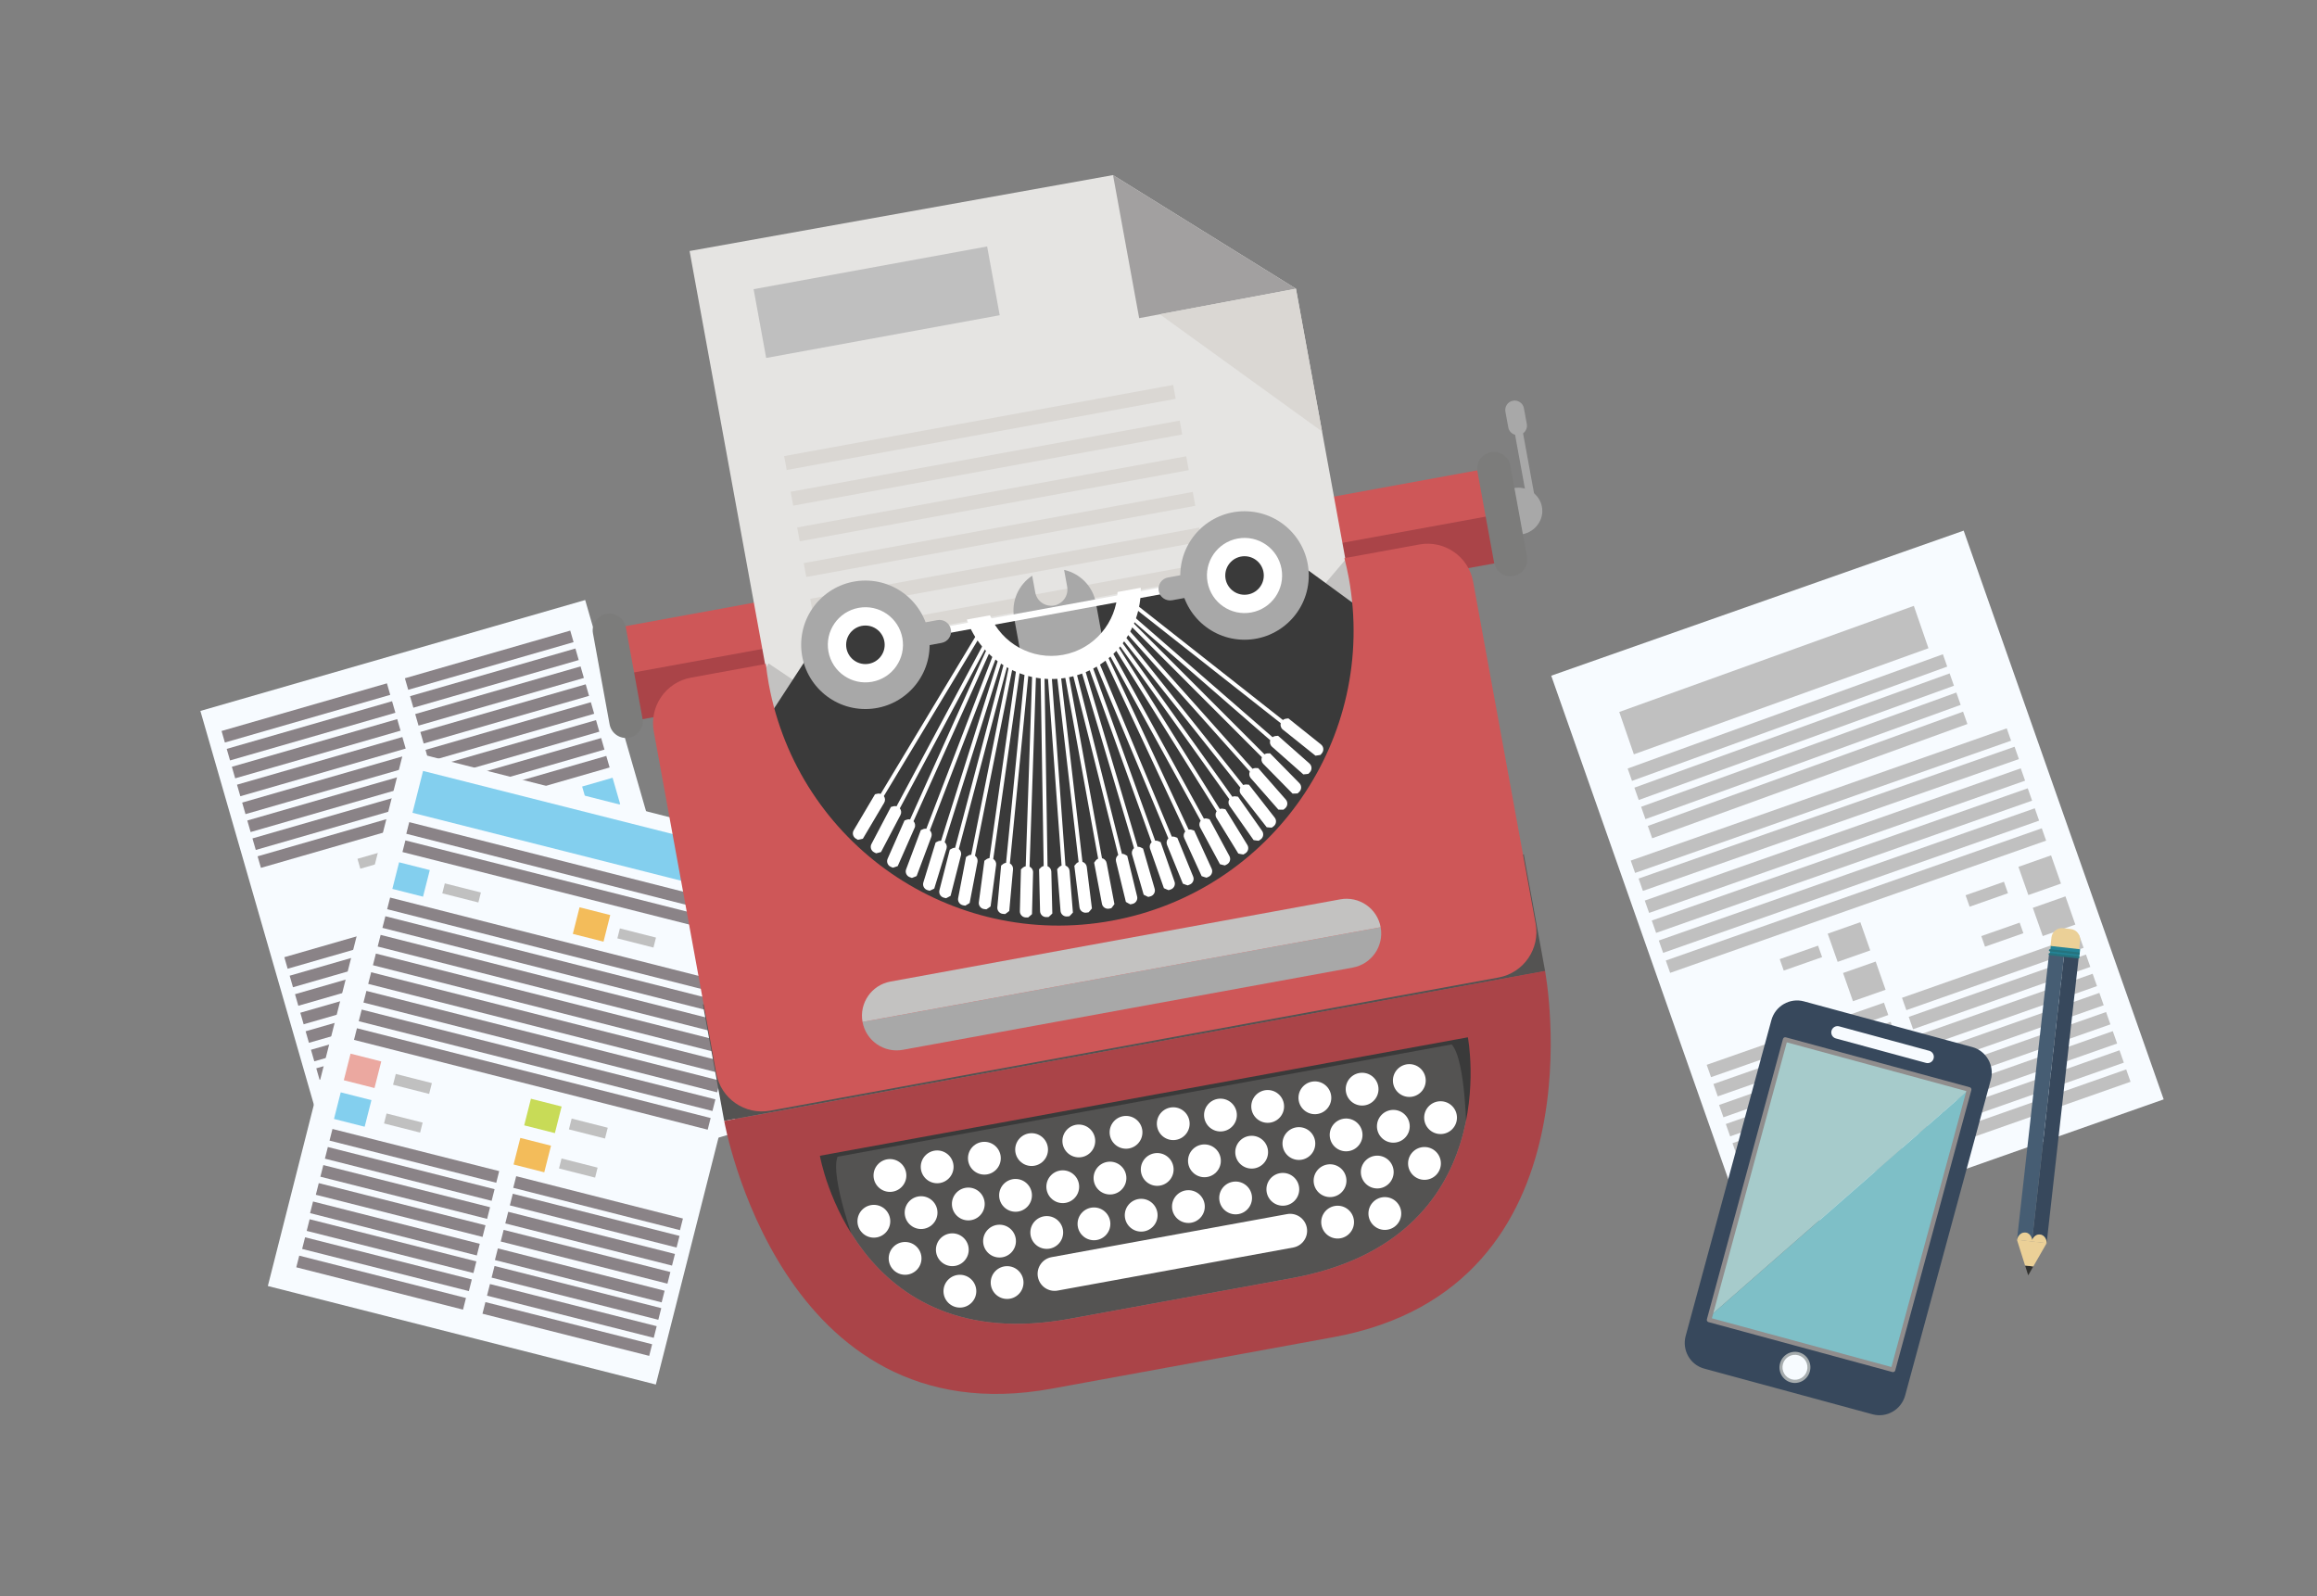 <?xml version="1.0" encoding="utf-8"?>
<!-- Generator: Adobe Illustrator 16.0.0, SVG Export Plug-In . SVG Version: 6.00 Build 0)  -->
<!DOCTYPE svg PUBLIC "-//W3C//DTD SVG 1.1//EN" "http://www.w3.org/Graphics/SVG/1.1/DTD/svg11.dtd">
<svg version="1.1" id="Layer_1" xmlns="http://www.w3.org/2000/svg" xmlns:xlink="http://www.w3.org/1999/xlink" x="0px" y="0px"
	 width="647.574px" height="446.154px" viewBox="0 0 647.574 446.154" enable-background="new 0 0 647.574 446.154"
	 xml:space="preserve">
<rect x="0" y="0" width="647.574" height="446.154" fill="#808080" stroke="none"/>
<g>
	<g>
		<g>
			<g>
				<g>
					<g>
						
							<rect x="75.334" y="180.144" transform="matrix(-0.961 0.277 -0.277 -0.961 328.69 468.578)" fill="#F7FBFF" width="111.911" height="154.665"/>
						<g>
							
								<rect x="122.843" y="217.822" transform="matrix(-0.961 0.277 -0.277 -0.961 348.773 389.79)" fill="#8A8387" width="48.09" height="3.357"/>
							
								<rect x="121.403" y="212.817" transform="matrix(-0.961 0.277 -0.277 -0.961 344.561 380.38)" fill="#8A8387" width="48.09" height="3.358"/>
							
								<rect x="119.961" y="207.814" transform="matrix(-0.961 0.277 -0.277 -0.961 340.354 370.964)" fill="#8A8387" width="48.091" height="3.358"/>
							
								<rect x="118.52" y="202.81" transform="matrix(-0.961 0.277 -0.277 -0.961 336.144 361.55)" fill="#8A8387" width="48.091" height="3.358"/>
							
								<rect x="117.079" y="197.806" transform="matrix(-0.961 0.277 -0.277 -0.961 331.934 352.137)" fill="#8A8387" width="48.092" height="3.358"/>
							
								<rect x="115.639" y="192.802" transform="matrix(-0.961 0.277 -0.277 -0.961 327.725 342.722)" fill="#8A8387" width="48.091" height="3.358"/>
							
								<rect x="114.199" y="187.799" transform="matrix(-0.961 0.277 -0.277 -0.961 323.512 333.312)" fill="#8A8387" width="48.09" height="3.357"/>
							
								<rect x="112.758" y="182.795" transform="matrix(-0.961 0.277 -0.277 -0.961 319.303 323.897)" fill="#8A8387" width="48.091" height="3.356"/>
						</g>
						<g>
							
								<rect x="71.603" y="232.575" transform="matrix(-0.961 0.277 -0.277 -0.961 252.375 432.898)" fill="#8A8387" width="48.092" height="3.357"/>
							
								<rect x="70.162" y="227.57" transform="matrix(-0.961 0.277 -0.277 -0.961 248.165 423.483)" fill="#8A8387" width="48.092" height="3.358"/>
							
								<rect x="68.721" y="222.567" transform="matrix(-0.961 0.277 -0.277 -0.961 243.956 414.07)" fill="#8A8387" width="48.091" height="3.357"/>
							
								<rect x="67.281" y="217.562" transform="matrix(-0.961 0.277 -0.277 -0.961 239.751 404.653)" fill="#8A8387" width="48.091" height="3.358"/>
							
								<rect x="65.841" y="212.559" transform="matrix(-0.961 0.277 -0.277 -0.961 235.538 395.243)" fill="#8A8387" width="48.091" height="3.358"/>
							
								<rect x="64.4" y="207.556" transform="matrix(-0.961 0.277 -0.277 -0.961 231.331 385.827)" fill="#8A8387" width="48.092" height="3.357"/>
							
								<rect x="62.96" y="202.551" transform="matrix(-0.961 0.277 -0.277 -0.961 227.119 376.414)" fill="#8A8387" width="48.091" height="3.357"/>
							
								<rect x="61.519" y="197.547" transform="matrix(-0.961 0.277 -0.277 -0.961 222.909 367)" fill="#8A8387" width="48.091" height="3.356"/>
						</g>
						
							<rect x="166.756" y="229.132" transform="matrix(-0.961 0.277 -0.277 -0.961 400.144 409.475)" fill="#EBA8A0" width="8.851" height="7.674"/>
						
							<rect x="163.668" y="218.403" transform="matrix(-0.961 0.277 -0.277 -0.961 391.118 389.291)" fill="#83CFEE" width="8.851" height="7.674"/>
						
							<rect x="116.981" y="243.464" transform="matrix(-0.961 0.277 -0.277 -0.961 306.502 451.351)" fill="#C8DB57" width="8.851" height="7.674"/>
						
							<rect x="113.892" y="232.736" transform="matrix(-0.961 0.277 -0.277 -0.961 297.496 431.149)" fill="#F3BC5A" width="8.852" height="7.672"/>
						
							<rect x="152.093" y="235.282" transform="matrix(-0.961 0.277 -0.277 -0.961 373.973 420.926)" fill="#C0C0C0" width="10.407" height="3.118"/>
						
							<rect x="148.942" y="224.456" transform="matrix(-0.961 0.277 -0.277 -0.961 364.781 400.315)" fill="#C0C0C0" width="10.407" height="2.878"/>
						
							<rect x="103.338" y="249.319" transform="matrix(-0.961 0.277 -0.277 -0.961 282.278 461.917)" fill="#C0C0C0" width="10.41" height="3.118"/>
						
							<rect x="100.187" y="238.493" transform="matrix(-0.961 0.277 -0.277 -0.961 273.05 441.341)" fill="#C0C0C0" width="10.409" height="2.878"/>
					</g>
				</g>
			</g>
			
				<rect x="99.26" y="315.69" transform="matrix(-0.961 0.277 -0.277 -0.961 381.729 589.593)" fill="#83CFEE" width="100.018" height="12.075"/>
		</g>
		
			<rect x="85.48" y="279.161" transform="matrix(-0.961 0.277 -0.277 -0.961 345.356 512.951)" fill="#8A8387" width="102.019" height="3.358"/>
		
			<rect x="83.991" y="273.987" transform="matrix(-0.961 0.277 -0.277 -0.961 340.995 503.221)" fill="#8A8387" width="102.018" height="3.356"/>
		
			<rect x="82.501" y="268.812" transform="matrix(-0.961 0.277 -0.277 -0.961 336.648 493.483)" fill="#8A8387" width="102.018" height="3.358"/>
		
			<rect x="81.011" y="263.637" transform="matrix(-0.961 0.277 -0.277 -0.961 332.298 483.745)" fill="#8A8387" width="102.018" height="3.359"/>
		
			<rect x="79.522" y="258.463" transform="matrix(-0.961 0.277 -0.277 -0.961 327.938 474.013)" fill="#8A8387" width="102.017" height="3.356"/>
		
			<rect x="78.031" y="253.289" transform="matrix(-0.961 0.277 -0.277 -0.961 323.586 464.279)" fill="#8A8387" width="102.019" height="3.356"/>
		
			<rect x="88.46" y="289.511" transform="matrix(-0.961 0.277 -0.277 -0.961 354.06 532.424)" fill="#8A8387" width="102.019" height="3.358"/>
		
			<rect x="86.97" y="284.336" transform="matrix(-0.961 0.277 -0.277 -0.961 349.703 522.691)" fill="#8A8387" width="102.018" height="3.355"/>
		
			<rect x="182.028" y="282.171" transform="matrix(-0.961 0.277 -0.277 -0.961 444.766 509.257)" fill="#83CFEE" width="8.851" height="7.674"/>
		
			<rect x="132.251" y="296.503" transform="matrix(-0.961 0.277 -0.277 -0.961 351.115 551.14)" fill="#F3BC5A" width="8.852" height="7.672"/>
		
			<rect x="167.302" y="288.226" transform="matrix(-0.961 0.277 -0.277 -0.961 418.408 520.303)" fill="#C0C0C0" width="10.407" height="2.876"/>
		
			<rect x="118.547" y="302.263" transform="matrix(-0.961 0.277 -0.277 -0.961 326.677 561.325)" fill="#C0C0C0" width="10.409" height="2.876"/>
		
			<rect x="94.481" y="310.42" transform="matrix(-0.961 0.277 -0.277 -0.961 371.657 571.756)" fill="#8A8387" width="102.018" height="3.358"/>
		
			<rect x="92.991" y="305.246" transform="matrix(-0.961 0.277 -0.277 -0.961 367.298 562.025)" fill="#8A8387" width="102.018" height="3.358"/>
	</g>
	<g>
		<g>
			<g>
				<g>
					<g>
						
							<rect x="92.336" y="220.963" transform="matrix(0.969 0.246 -0.246 0.969 77.789 -27.281)" fill="#F7FBFF" width="111.91" height="154.663"/>
						<g>
							
								<rect x="91.629" y="321.549" transform="matrix(0.969 0.245 -0.245 0.969 82.91 -18.508)" fill="#8A8387" width="48.09" height="3.357"/>
							
								<rect x="90.35" y="326.595" transform="matrix(0.969 0.245 -0.245 0.969 84.097 -18.038)" fill="#8A8387" width="48.09" height="3.359"/>
							
								<rect x="89.071" y="331.642" transform="matrix(0.969 0.245 -0.245 0.969 85.308 -17.571)" fill="#8A8387" width="48.091" height="3.359"/>
							
								<rect x="87.793" y="336.691" transform="matrix(0.969 0.245 -0.245 0.969 86.51 -17.102)" fill="#8A8387" width="48.09" height="3.357"/>
							
								<rect x="86.514" y="341.739" transform="matrix(0.969 0.246 -0.246 0.969 87.726 -16.635)" fill="#8A8387" width="48.091" height="3.357"/>
							
								<rect x="85.235" y="346.787" transform="matrix(0.969 0.245 -0.245 0.969 88.909 -16.165)" fill="#8A8387" width="48.091" height="3.357"/>
							
								<rect x="83.957" y="351.834" transform="matrix(0.969 0.245 -0.245 0.969 90.111 -15.697)" fill="#8A8387" width="48.09" height="3.357"/>
							
								<rect x="82.678" y="356.883" transform="matrix(0.969 0.246 -0.246 0.969 91.313 -15.228)" fill="#8A8387" width="48.09" height="3.357"/>
						</g>
						<g>
							
								<rect x="143.316" y="334.641" transform="matrix(0.969 0.246 -0.246 0.969 87.72 -30.802)" fill="#8A8387" width="48.092" height="3.357"/>
							
								<rect x="142.038" y="339.689" transform="matrix(0.969 0.245 -0.245 0.969 88.907 -30.33)" fill="#8A8387" width="48.09" height="3.357"/>
							
								<rect x="140.759" y="344.736" transform="matrix(0.969 0.245 -0.245 0.969 90.108 -29.862)" fill="#8A8387" width="48.09" height="3.356"/>
							
								<rect x="139.48" y="349.785" transform="matrix(0.969 0.245 -0.245 0.969 91.306 -29.393)" fill="#8A8387" width="48.091" height="3.357"/>
							
								<rect x="138.202" y="354.833" transform="matrix(0.969 0.246 -0.246 0.969 92.522 -28.927)" fill="#8A8387" width="48.092" height="3.357"/>
							
								<rect x="136.923" y="359.881" transform="matrix(0.969 0.245 -0.245 0.969 93.709 -28.456)" fill="#8A8387" width="48.09" height="3.357"/>
							
								<rect x="135.644" y="364.928" transform="matrix(0.969 0.245 -0.245 0.969 94.907 -27.988)" fill="#8A8387" width="48.091" height="3.357"/>
							
								<rect x="134.366" y="369.976" transform="matrix(0.969 0.245 -0.245 0.969 96.109 -27.519)" fill="#8A8387" width="48.09" height="3.355"/>
						</g>
						
							<rect x="97.058" y="295.511" transform="matrix(0.969 0.246 -0.246 0.969 76.623 -15.755)" fill="#EBA8A0" width="8.852" height="7.673"/>
						
							<rect x="94.316" y="306.333" transform="matrix(0.969 0.246 -0.246 0.969 79.197 -14.751)" fill="#83CFEE" width="8.852" height="7.672"/>
						
							<rect x="147.27" y="308.229" transform="matrix(0.969 0.245 -0.245 0.969 81.198 -27.679)" fill="#C8DB57" width="8.853" height="7.674"/>
						
							<rect x="144.529" y="319.052" transform="matrix(0.969 0.246 -0.246 0.969 83.863 -26.693)" fill="#F3BC5A" width="8.851" height="7.672"/>
						
							<rect x="110.223" y="301.444" transform="matrix(0.969 0.246 -0.246 0.969 77.969 -19.07)" fill="#C0C0C0" width="10.408" height="3.119"/>
						
							<rect x="107.427" y="312.607" transform="matrix(0.969 0.245 -0.245 0.969 80.531 -18.039)" fill="#C0C0C0" width="10.408" height="2.877"/>
						
							<rect x="159.404" y="313.903" transform="matrix(0.969 0.246 -0.246 0.969 82.528 -30.768)" fill="#C0C0C0" width="10.409" height="3.117"/>
						
							<rect x="156.607" y="325.065" transform="matrix(0.969 0.246 -0.246 0.969 85.154 -29.742)" fill="#C0C0C0" width="10.409" height="2.877"/>
					</g>
				</g>
			</g>
			
				<rect x="115.148" y="227.705" transform="matrix(0.969 0.245 -0.245 0.969 62.452 -33.398)" fill="#83CFEE" width="100.019" height="12.076"/>
		</g>
		
			<rect x="104.571" y="273.818" transform="matrix(0.969 0.246 -0.246 0.969 72.414 -29.769)" fill="#8A8387" width="102.019" height="3.356"/>
		
			<rect x="103.248" y="279.037" transform="matrix(0.969 0.246 -0.246 0.969 73.653 -29.284)" fill="#8A8387" width="102.018" height="3.359"/>
		
			<rect x="101.926" y="284.258" transform="matrix(0.969 0.246 -0.246 0.969 74.895 -28.799)" fill="#8A8387" width="102.018" height="3.357"/>
		
			<rect x="100.604" y="289.476" transform="matrix(0.969 0.246 -0.246 0.969 76.136 -28.315)" fill="#8A8387" width="102.018" height="3.359"/>
		
			<rect x="99.281" y="294.698" transform="matrix(0.969 0.246 -0.246 0.969 77.383 -27.831)" fill="#8A8387" width="102.019" height="3.357"/>
		
			<rect x="97.959" y="299.918" transform="matrix(0.969 0.246 -0.246 0.969 78.619 -27.346)" fill="#8A8387" width="102.018" height="3.357"/>
		
			<rect x="107.215" y="263.378" transform="matrix(0.969 0.246 -0.246 0.969 69.933 -30.738)" fill="#8A8387" width="102.019" height="3.357"/>
		
			<rect x="105.893" y="268.597" transform="matrix(0.969 0.246 -0.246 0.969 71.172 -30.253)" fill="#8A8387" width="102.018" height="3.357"/>
		
			<rect x="110.611" y="242.007" transform="matrix(0.969 0.246 -0.246 0.969 63.895 -20.722)" fill="#83CFEE" width="8.852" height="7.672"/>
		
			<rect x="160.824" y="254.725" transform="matrix(0.969 0.245 -0.245 0.969 68.548 -32.66)" fill="#F3BC5A" width="8.851" height="7.672"/>
		
			<rect x="123.721" y="248.28" transform="matrix(0.969 0.245 -0.245 0.969 65.262 -24.011)" fill="#C0C0C0" width="10.408" height="2.877"/>
		
			<rect x="172.902" y="260.738" transform="matrix(0.969 0.246 -0.246 0.969 69.853 -35.715)" fill="#C0C0C0" width="10.409" height="2.877"/>
		
			<rect x="112.558" y="242.285" transform="matrix(0.969 0.246 -0.246 0.969 64.913 -32.695)" fill="#8A8387" width="102.018" height="3.358"/>
		
			<rect x="111.236" y="247.505" transform="matrix(0.969 0.245 -0.245 0.969 66.154 -32.21)" fill="#8A8387" width="102.018" height="3.357"/>
	</g>
	<g>
		<g>
			<g>
				
					<rect x="171.914" y="153.094" transform="matrix(0.984 -0.18 0.18 0.984 -23.916 55.668)" fill="#CE5758" width="246.312" height="13.286"/>
				
					<rect x="290.817" y="49.648" transform="matrix(-0.18 -0.984 0.984 -0.18 180.959 496.489)" fill="#AA4448" width="13.284" height="246.314"/>
			</g>
			<g>
				<polygon fill="#E5E4E2" points="192.73,70.156 229.007,268.6 391.137,238.96 362.203,80.688 311.076,48.935 				"/>
				<polygon fill="#A2A0A0" points="362.203,80.688 311.076,48.935 318.385,88.916 				"/>
				<polygon fill="#DAD7D3" points="324.154,87.832 369.498,120.592 362.203,80.688 				"/>
				
					<rect x="218.526" y="117.503" transform="matrix(0.984 -0.18 0.18 0.984 -17.023 51.182)" fill="#DAD7D3" width="110.496" height="3.948"/>
				
					<rect x="220.348" y="127.469" transform="matrix(0.984 -0.18 0.18 0.984 -18.785 51.67)" fill="#DAD7D3" width="110.497" height="3.946"/>
				
					<rect x="222.17" y="137.434" transform="matrix(0.984 -0.18 0.18 0.984 -20.548 52.163)" fill="#DAD7D3" width="110.497" height="3.945"/>
				
					<rect x="223.991" y="147.399" transform="matrix(0.984 -0.18 0.18 0.984 -22.309 52.651)" fill="#DAD7D3" width="110.498" height="3.946"/>
				
					<rect x="225.813" y="157.361" transform="matrix(0.984 -0.18 0.18 0.984 -24.073 53.145)" fill="#DAD7D3" width="110.496" height="3.949"/>
				
					<rect x="227.634" y="167.325" transform="matrix(0.984 -0.18 0.18 0.984 -25.834 53.632)" fill="#DAD7D3" width="110.497" height="3.947"/>
				
					<rect x="226.246" y="173.632" transform="matrix(0.984 -0.18 0.18 0.984 -27.009 53.878)" fill="#DAD7D3" width="114.775" height="4.521"/>
				
					<rect x="228.332" y="185.048" transform="matrix(0.984 -0.18 0.18 0.984 -29.026 54.436)" fill="#DAD7D3" width="114.775" height="4.518"/>
				
					<rect x="230.418" y="196.46" transform="matrix(0.984 -0.18 0.18 0.984 -31.044 54.995)" fill="#DAD7D3" width="114.775" height="4.52"/>
				
					<rect x="232.505" y="207.875" transform="matrix(0.984 -0.18 0.18 0.984 -33.062 55.556)" fill="#DAD7D3" width="114.776" height="4.517"/>
				
					<rect x="234.592" y="219.288" transform="matrix(0.984 -0.18 0.18 0.984 -35.081 56.117)" fill="#DAD7D3" width="114.775" height="4.519"/>
				
					<rect x="236.679" y="230.7" transform="matrix(0.984 -0.18 0.18 0.984 -37.102 56.684)" fill="#DAD7D3" width="114.776" height="4.521"/>
				
					<rect x="238.765" y="242.115" transform="matrix(0.984 -0.18 0.18 0.984 -39.117 57.24)" fill="#DAD7D3" width="114.776" height="4.52"/>
				
					<rect x="211.762" y="74.711" transform="matrix(0.984 -0.18 0.18 0.984 -11.198 45.423)" fill="#BFBFBF" width="66.33" height="19.531"/>
			</g>
			<g>
				<path fill="#A8A8A8" d="M423.094,136.414l2.359,12.91c3.689-0.675,6.152-4.11,5.5-7.675
					C430.301,138.083,426.783,135.74,423.094,136.414z"/>
			</g>
			<polygon fill="#C3C2C1" points="212.378,189.543 214.805,185.422 228.567,194.66 364.693,169.773 376.504,155.861 
				386.416,166.879 382.738,186.032 210.935,216.006 			"/>
			<polygon fill="#3A3A3A" points="387.758,175.58 363.941,158.157 295.175,170.729 294.62,170.831 225.855,183.401 
				209.743,208.125 245.821,286.348 313.15,270.627 381.689,261.509 			"/>
			<polygon fill="#545352" points="431.842,271.415 202.4,313.262 196.452,280.725 425.877,238.783 			"/>
			<path fill="#CE5758" d="M396.68,152.172l-20.932,3.827c0.455,1.795,0.873,3.607,1.211,5.454
				c8.184,44.767-21.473,87.69-66.238,95.874c-44.766,8.184-87.69-21.472-95.874-66.238c-0.338-1.847-0.587-3.689-0.8-5.528
				l-20.932,3.826c-7.021,1.284-11.674,8.019-10.391,15.041l17.476,95.59c1.283,7.021,8.019,11.676,15.04,10.391l203.564-37.213
				c7.023-1.283,11.674-8.019,10.391-15.041l-17.475-95.592C410.436,155.542,403.703,150.889,396.68,152.172z"/>
			<path fill="#545352" d="M229.147,323.012c0,0,9.796,56.531,69.816,45.559l7.309-1.336l47.496-8.684l7.305-1.336
				c60.025-10.973,49.184-67.311,49.184-67.311L229.147,323.012z"/>
			<g>
				<circle fill="#FFFFFF" cx="248.728" cy="328.523" r="4.585"/>
				<path fill="#FFFFFF" d="M372.006,305.987c0.455,2.488-1.195,4.877-3.682,5.332c-2.492,0.455-4.883-1.193-5.338-3.684
					s1.197-4.879,3.688-5.336C369.162,301.846,371.551,303.495,372.006,305.987z"/>
				<circle fill="#FFFFFF" cx="261.926" cy="326.11" r="4.584"/>
				<circle fill="#FFFFFF" cx="275.123" cy="323.698" r="4.584"/>
				<circle fill="#FFFFFF" cx="288.319" cy="321.286" r="4.583"/>
				<circle fill="#FFFFFF" cx="301.515" cy="318.874" r="4.583"/>
				<circle fill="#FFFFFF" cx="314.712" cy="316.461" r="4.583"/>
				<path fill="#FFFFFF" d="M332.416,313.223c0.455,2.49-1.195,4.879-3.682,5.332c-2.492,0.457-4.879-1.193-5.332-3.684
					c-0.457-2.49,1.191-4.879,3.682-5.334S331.961,310.733,332.416,313.223z"/>
				<circle fill="#FFFFFF" cx="341.104" cy="311.635" r="4.584"/>
				<circle fill="#FFFFFF" cx="354.301" cy="309.223" r="4.584"/>
				<circle fill="#FFFFFF" cx="393.89" cy="301.986" r="4.585"/>
				<circle fill="#FFFFFF" cx="380.693" cy="304.398" r="4.582"/>
			</g>
			<g>
				<circle fill="#FFFFFF" cx="244.234" cy="341.315" r="4.584"/>
				<circle fill="#FFFFFF" cx="363.023" cy="319.598" r="4.583"/>
				<circle fill="#FFFFFF" cx="257.433" cy="338.902" r="4.582"/>
				<circle fill="#FFFFFF" cx="270.63" cy="336.489" r="4.584"/>
				<circle fill="#FFFFFF" cx="283.831" cy="334.077" r="4.584"/>
				<circle fill="#FFFFFF" cx="297.028" cy="331.664" r="4.582"/>
				<path fill="#FFFFFF" d="M314.736,328.426c0.455,2.49-1.197,4.877-3.684,5.332c-2.491,0.455-4.879-1.193-5.334-3.684
					s1.196-4.879,3.686-5.334C311.891,324.286,314.281,325.936,314.736,328.426z"/>
				<path fill="#FFFFFF" d="M327.936,326.012c0.455,2.492-1.195,4.877-3.684,5.332c-2.49,0.455-4.879-1.193-5.334-3.682
					c-0.455-2.492,1.197-4.879,3.686-5.334S327.48,323.524,327.936,326.012z"/>
				<circle fill="#FFFFFF" cx="336.625" cy="324.424" r="4.584"/>
				<circle fill="#FFFFFF" cx="349.826" cy="322.012" r="4.584"/>
				<circle fill="#FFFFFF" cx="389.422" cy="314.773" r="4.582"/>
				<path fill="#FFFFFF" d="M380.732,316.362c0.455,2.49-1.197,4.877-3.688,5.332s-4.877-1.193-5.332-3.684
					c-0.457-2.49,1.193-4.877,3.686-5.334C377.887,312.221,380.277,313.87,380.732,316.362z"/>
				<circle fill="#FFFFFF" cx="402.62" cy="312.36" r="4.584"/>
			</g>
			<g>
				<circle fill="#FFFFFF" cx="252.963" cy="351.69" r="4.584"/>
				<path fill="#FFFFFF" d="M376.242,329.153c0.455,2.49-1.197,4.877-3.684,5.332c-2.49,0.457-4.881-1.193-5.336-3.684
					s1.197-4.879,3.688-5.334C373.396,325.012,375.785,326.663,376.242,329.153z"/>
				<circle fill="#FFFFFF" cx="266.162" cy="349.277" r="4.583"/>
				<circle fill="#FFFFFF" cx="279.357" cy="346.864" r="4.584"/>
				<circle fill="#FFFFFF" cx="292.554" cy="344.452" r="4.584"/>
				<circle fill="#FFFFFF" cx="305.75" cy="342.04" r="4.583"/>
				<circle fill="#FFFFFF" cx="318.947" cy="339.626" r="4.583"/>
				<circle fill="#FFFFFF" cx="332.144" cy="337.214" r="4.581"/>
				<path fill="#FFFFFF" d="M349.85,333.977c0.453,2.492-1.197,4.879-3.684,5.332c-2.494,0.457-4.879-1.193-5.334-3.682
					c-0.455-2.492,1.191-4.881,3.686-5.336C347.004,329.838,349.393,331.487,349.85,333.977z"/>
				<circle fill="#FFFFFF" cx="358.536" cy="332.389" r="4.584"/>
				<circle fill="#FFFFFF" cx="398.125" cy="325.152" r="4.585"/>
				<circle fill="#FFFFFF" cx="384.929" cy="327.565" r="4.584"/>
			</g>
			<g>
				<g>
					<circle fill="#FFFFFF" cx="268.279" cy="360.86" r="4.584"/>
					<circle fill="#FFFFFF" cx="281.475" cy="358.447" r="4.584"/>
				</g>
				<g>
					<path fill="#FFFFFF" d="M378.359,340.735c0.455,2.492-1.197,4.879-3.684,5.334c-2.49,0.455-4.881-1.193-5.336-3.686
						s1.197-4.879,3.688-5.334C375.514,336.594,377.902,338.245,378.359,340.735z"/>
					<circle fill="#FFFFFF" cx="387.046" cy="339.147" r="4.584"/>
				</g>
				<path fill="#FFFFFF" d="M290.078,356.874c0.472,2.58,2.947,4.289,5.528,3.816l65.822-12.033c2.58-0.471,4.289-2.945,3.818-5.523
					l0,0c-0.473-2.582-2.945-4.291-5.527-3.818l-65.822,12.033C291.317,351.819,289.606,354.293,290.078,356.874L290.078,356.874z"
					/>
			</g>
			<path fill="#3A3A3A" d="M415.949,284.319l-9.35,1.709l-175.404,32.066l-9.35,1.709l17.514,29.156c0,0-7.489-20.141-5.267-25.686
				l171.631-31.377c4.039,4.4,4.16,25.889,4.16,25.889L415.949,284.319z"/>
			<path fill="#AA4448" d="M431.82,271.346l-229.409,41.939c0,0,15.535,88.711,91.565,74.813l9.254-1.693l60.164-10.998l9.254-1.691
				C448.678,359.817,431.82,271.346,431.82,271.346z M361.072,357.215l-7.305,1.336l-47.497,8.684l-7.308,1.336
				c-60.021,10.973-69.816-45.559-69.816-45.559l181.109-33.107C410.256,289.905,421.098,346.243,361.072,357.215z"/>
			<g>
				<path fill="#A8A8A8" d="M252.344,293.403l125.74-22.986c5.266-0.963,8.756-6.013,7.793-11.28L241.065,285.61
					C242.028,290.877,247.077,294.366,252.344,293.403z"/>
				<path fill="#C3C2C1" d="M374.596,251.344l-125.739,22.987c-5.267,0.963-8.755,6.014-7.792,11.279l144.812-26.473
					C384.916,253.869,379.863,250.382,374.596,251.344z"/>
			</g>
			<g>
				<path fill="#FFFFFF" d="M274.363,176.063c-0.256-0.153-0.588-0.071-0.739,0.185L246.14,221.87
					c-0.258-0.079-0.527-0.119-0.796-0.069l-0.785,0.175l-5.956,10.059c-0.475,0.796-0.216,1.84,0.568,2.324l0.592,0.34l0.612-0.111
					l0.785-0.176l5.961-10.068c0.35-0.595,0.291-1.328-0.092-1.861l27.516-45.679C274.7,176.548,274.617,176.216,274.363,176.063z"
					/>
				<path fill="#FFFFFF" d="M297.833,186.948c-0.294,0.055-0.488,0.334-0.435,0.628l9.521,52.402
					c-0.247,0.113-0.475,0.26-0.644,0.475l-0.477,0.65l2.179,11.485c0.169,0.911,1.053,1.523,1.961,1.369l0.669-0.137l0.386-0.489
					l0.475-0.649l-2.181-11.495c-0.131-0.678-0.657-1.188-1.297-1.337l-9.533-52.467
					C298.404,187.09,298.124,186.896,297.833,186.948z"/>
				<path fill="#FFFFFF" d="M276.445,178.172c-0.265-0.14-0.59-0.043-0.729,0.221l-25.143,46.953
					c-0.263-0.065-0.532-0.092-0.8-0.028L249,225.53l-5.44,10.347c-0.432,0.82-0.122,1.85,0.686,2.293l0.609,0.31l0.605-0.143
					l0.775-0.214l5.443-10.356c0.318-0.612,0.226-1.343-0.184-1.855l25.171-47.01C276.806,178.639,276.708,178.311,276.445,178.172z
					"/>
				<path fill="#FFFFFF" d="M276.945,180.178c-0.273-0.121-0.592-0.004-0.714,0.271l-21.871,48.564
					c-0.266-0.05-0.538-0.056-0.801,0.023l-0.757,0.267l-4.719,10.694c-0.377,0.85,0.005,1.854,0.837,2.24l0.63,0.268l0.596-0.184
					l0.758-0.267l4.724-10.704c0.275-0.633,0.131-1.354-0.312-1.838l21.897-48.624C277.335,180.618,277.214,180.299,276.945,180.178
					z"/>
				<path fill="#FFFFFF" d="M295.792,187.424c-0.296,0.034-0.509,0.3-0.476,0.598l6.14,52.904c-0.254,0.097-0.49,0.229-0.673,0.433
					l-0.519,0.618l1.438,11.603c0.109,0.92,0.951,1.588,1.869,1.492l0.675-0.094l0.417-0.463l0.516-0.62l-1.438-11.609
					c-0.089-0.684-0.579-1.229-1.208-1.418l-6.146-52.971C296.353,187.601,296.088,187.389,295.792,187.424z"/>
				<path fill="#FFFFFF" d="M293.342,188.217c-0.297,0.023-0.521,0.279-0.502,0.578l3.86,53.121c-0.258,0.086-0.5,0.207-0.691,0.402
					l-0.543,0.595l0.938,11.651c0.069,0.926,0.883,1.63,1.803,1.572l0.679-0.063l0.438-0.444l0.54-0.596l-0.938-11.662
					c-0.061-0.688-0.526-1.252-1.146-1.47l-3.864-53.185C293.894,188.419,293.639,188.196,293.342,188.217z"/>
				<path fill="#FFFFFF" d="M291.375,188.223c-0.298,0.007-0.536,0.249-0.533,0.549l0.853,53.253
					c-0.263,0.069-0.513,0.179-0.715,0.364l-0.574,0.564l0.278,11.683c0.016,0.93,0.79,1.679,1.711,1.672l0.682-0.023l0.461-0.419
					l0.574-0.566l-0.278-11.695c-0.021-0.689-0.454-1.28-1.061-1.532l-0.853-53.318
					C291.916,188.455,291.673,188.219,291.375,188.223z"/>
				<path fill="#FFFFFF" d="M289.025,188.356c-0.3-0.009-0.548,0.222-0.558,0.521l-1.793,53.23c-0.264,0.057-0.518,0.152-0.73,0.327
					l-0.603,0.533l-0.303,11.687c-0.027,0.927,0.706,1.712,1.627,1.753l0.683,0.01l0.482-0.397l0.599-0.534l0.304-11.696
					c0.016-0.689-0.39-1.301-0.984-1.581l1.795-53.295C289.553,188.615,289.321,188.366,289.025,188.356z"/>
				<path fill="#FFFFFF" d="M286.978,187.647c-0.297-0.029-0.562,0.187-0.59,0.482l-5.205,53.007
					c-0.27,0.039-0.529,0.12-0.751,0.279l-0.635,0.495l-1.052,11.641c-0.089,0.924,0.595,1.755,1.51,1.856l0.679,0.052l0.508-0.364
					l0.632-0.495l1.055-11.652c0.06-0.688-0.307-1.323-0.88-1.643l5.211-53.071C287.486,187.941,287.274,187.676,286.978,187.647z"
					/>
				<path fill="#FFFFFF" d="M284.635,186.65c-0.294-0.04-0.568,0.162-0.611,0.458l-7.478,52.734
					c-0.271,0.027-0.532,0.096-0.762,0.246l-0.656,0.467l-1.551,11.587c-0.128,0.918,0.519,1.778,1.43,1.917l0.676,0.082
					l0.521-0.343l0.655-0.469l1.553-11.594c0.087-0.686-0.249-1.338-0.81-1.679l7.488-52.798
					C285.131,186.965,284.929,186.691,284.635,186.65z"/>
				<path fill="#FFFFFF" d="M282.533,186.233c-0.293-0.056-0.577,0.13-0.638,0.423l-10.445,52.228
					c-0.271,0.012-0.536,0.065-0.773,0.203l-0.682,0.429l-2.203,11.48c-0.181,0.91,0.418,1.804,1.319,1.995l0.671,0.119l0.539-0.311
					l0.682-0.432l2.203-11.49c0.126-0.679-0.173-1.347-0.711-1.72l10.459-52.292C283.011,186.575,282.825,186.292,282.533,186.233z"
					/>
				<path fill="#FFFFFF" d="M278.689,181.592c-0.28-0.105-0.591,0.029-0.695,0.309l-19.095,49.722
					c-0.269-0.034-0.54-0.025-0.799,0.07l-0.739,0.309l-4.108,10.943c-0.326,0.868,0.109,1.851,0.964,2.189l0.644,0.231l0.584-0.217
					l0.742-0.309l4.11-10.955c0.238-0.646,0.056-1.36-0.413-1.816L279,182.285C279.104,182.009,278.967,181.696,278.689,181.592z"/>
				<path fill="#FFFFFF" d="M281.238,185.063c-0.288-0.075-0.586,0.094-0.662,0.382l-13.626,51.49
					c-0.272-0.004-0.54,0.031-0.785,0.154l-0.708,0.387l-2.901,11.324c-0.235,0.896,0.306,1.826,1.195,2.071l0.66,0.161l0.558-0.278
					l0.707-0.388l2.903-11.333c0.17-0.669-0.089-1.356-0.603-1.763l13.642-51.55C281.692,185.433,281.526,185.138,281.238,185.063z"
					/>
				<path fill="#FFFFFF" d="M279.72,183.834c-0.286-0.09-0.587,0.066-0.679,0.352l-16.026,50.795c-0.27-0.018-0.54,0.006-0.79,0.117
					l-0.725,0.354l-3.431,11.176c-0.277,0.883,0.222,1.838,1.097,2.126l0.656,0.19l0.568-0.251l0.724-0.356l3.434-11.184
					c0.196-0.66-0.028-1.358-0.522-1.787l16.045-50.855C280.161,184.227,280.003,183.923,279.72,183.834z"/>
				<path fill="#FFFFFF" d="M315.961,168.372c0.184-0.233,0.521-0.274,0.754-0.09l41.848,32.949
					c0.213-0.165,0.451-0.299,0.721-0.348l0.797-0.113l9.129,7.299c0.725,0.579,0.854,1.646,0.291,2.377l-0.434,0.526l-0.613,0.112
					l-0.795,0.114l-9.139-7.309c-0.535-0.433-0.742-1.139-0.572-1.772l-41.898-32.99
					C315.816,168.944,315.775,168.605,315.961,168.372z"/>
				<path fill="#FFFFFF" d="M314.721,171.128c0.197-0.224,0.535-0.25,0.76-0.053l40.188,34.952c0.223-0.155,0.465-0.276,0.738-0.313
					l0.799-0.076l8.762,7.737c0.697,0.614,0.773,1.687,0.176,2.389l-0.461,0.504l-0.615,0.082l-0.801,0.076l-8.77-7.745
					c-0.514-0.459-0.688-1.176-0.484-1.799l-40.24-34.995C314.549,171.691,314.523,171.352,314.721,171.128z"/>
				<path fill="#FFFFFF" d="M315,173.132c0.213-0.206,0.553-0.211,0.762,0.002l37.641,37.686c0.23-0.14,0.482-0.243,0.756-0.261
					l0.803-0.019l8.197,8.331c0.652,0.662,0.652,1.738,0.008,2.395l-0.492,0.473l-0.621,0.039l-0.803,0.019l-8.207-8.342
					c-0.482-0.491-0.602-1.22-0.359-1.829L315,173.896C314.791,173.686,314.789,173.344,315,173.132z"/>
				<path fill="#FFFFFF" d="M299.935,186.58c0.29-0.073,0.583,0.102,0.654,0.391l12.977,51.656c0.271,0,0.539,0.04,0.783,0.166
					l0.703,0.395l2.76,11.357c0.223,0.9-0.33,1.824-1.221,2.059l-0.664,0.151l-0.555-0.284l-0.701-0.398l-2.762-11.367
					c-0.16-0.671,0.107-1.354,0.627-1.754l-12.993-51.719C299.474,186.945,299.646,186.651,299.935,186.58z"/>
				<path fill="#FFFFFF" d="M302.104,185.247c0.286-0.083,0.586,0.078,0.673,0.364l15.184,51.051
					c0.271-0.013,0.541,0.017,0.789,0.132l0.717,0.363l3.246,11.23c0.264,0.89-0.25,1.837-1.129,2.109l-0.656,0.18l-0.568-0.262
					l-0.717-0.366l-3.248-11.24c-0.188-0.663,0.049-1.357,0.551-1.778l-15.202-51.113
					C301.659,185.633,301.819,185.333,302.104,185.247z"/>
				<path fill="#FFFFFF" d="M304.122,184.525c0.281-0.101,0.59,0.042,0.692,0.324l18.045,50.111c0.27-0.028,0.541-0.014,0.795,0.087
					l0.738,0.323l3.873,11.029c0.314,0.872-0.145,1.846-1.008,2.167l-0.646,0.22l-0.578-0.229l-0.738-0.327l-3.877-11.037
					c-0.227-0.652-0.029-1.358,0.449-1.808l-18.068-50.171C303.7,184.933,303.842,184.625,304.122,184.525z"/>
				<path fill="#FFFFFF" d="M306.288,184.382c0.277-0.114,0.592,0.015,0.706,0.29l20.51,49.153c0.268-0.041,0.537-0.041,0.799,0.048
					l0.752,0.286l4.418,10.823c0.354,0.855-0.055,1.852-0.9,2.216l-0.637,0.25l-0.59-0.2l-0.75-0.289l-4.422-10.831
					c-0.258-0.642-0.096-1.355,0.361-1.828L306,185.087C305.886,184.811,306.015,184.495,306.288,184.382z"/>
				<path fill="#FFFFFF" d="M308.961,183.344c0.271-0.126,0.593-0.009,0.717,0.26l22.533,48.261
					c0.268-0.053,0.539-0.063,0.803,0.015l0.762,0.255l4.863,10.631c0.389,0.841,0.021,1.852-0.807,2.251l-0.625,0.273l-0.6-0.173
					l-0.76-0.259l-4.869-10.638c-0.285-0.628-0.15-1.351,0.283-1.841l-22.559-48.32C308.58,183.789,308.691,183.469,308.961,183.344
					z"/>
				<path fill="#FFFFFF" d="M310.097,181.91c0.261-0.144,0.589-0.051,0.733,0.211l25.65,46.679c0.266-0.07,0.533-0.101,0.801-0.04
					l0.779,0.205l5.549,10.288c0.445,0.814,0.145,1.847-0.656,2.3l-0.604,0.315l-0.611-0.136l-0.777-0.207l-5.555-10.296
					c-0.322-0.609-0.24-1.337,0.164-1.854l-25.685-46.735C309.744,182.377,309.834,182.052,310.097,181.91z"/>
				<path fill="#FFFFFF" d="M311.916,180.775c0.254-0.157,0.586-0.084,0.744,0.169l28.25,45.154
					c0.258-0.085,0.523-0.126,0.795-0.084l0.789,0.16l6.121,9.958c0.492,0.787,0.25,1.836-0.525,2.334l-0.588,0.349l-0.613-0.1
					l-0.789-0.163l-6.125-9.968c-0.361-0.589-0.316-1.321,0.055-1.86l-28.283-45.208
					C311.59,181.264,311.662,180.934,311.916,180.775z"/>
				<path fill="#FFFFFF" d="M313.867,175.073c0.227-0.198,0.564-0.179,0.762,0.043l35.451,39.75
					c0.238-0.126,0.496-0.215,0.771-0.216l0.801,0.026l7.715,8.78c0.613,0.698,0.553,1.771-0.129,2.391l-0.52,0.443l-0.621,0.004
					l-0.805-0.026l-7.719-8.791c-0.453-0.52-0.533-1.252-0.258-1.846l-35.492-39.799C313.629,175.61,313.645,175.27,313.867,175.073
					z"/>
				<path fill="#FFFFFF" d="M312.713,179.222c0.242-0.172,0.58-0.119,0.754,0.124l30.961,43.337c0.254-0.1,0.518-0.161,0.789-0.133
					l0.799,0.113l6.723,9.563c0.535,0.756,0.359,1.818-0.385,2.36l-0.561,0.385l-0.621-0.063l-0.801-0.113l-6.725-9.572
					c-0.393-0.566-0.396-1.3-0.057-1.861l-31-43.39C312.42,179.729,312.471,179.395,312.713,179.222z"/>
				<path fill="#FFFFFF" d="M313.582,177.631c0.234-0.186,0.572-0.149,0.76,0.085l33.141,41.693c0.246-0.11,0.508-0.185,0.781-0.171
					l0.805,0.069l7.199,9.208c0.578,0.727,0.453,1.796-0.262,2.377l-0.543,0.413l-0.621-0.03l-0.805-0.073l-7.207-9.214
					c-0.42-0.547-0.461-1.279-0.152-1.855l-33.182-41.747C313.313,178.154,313.35,177.814,313.582,177.631z"/>
			</g>
			<g>
				<path fill="#A8A8A8" d="M297.405,159.272l0.854,4.671c0.45,2.463-1.184,4.825-3.646,5.275c-2.463,0.45-4.825-1.182-5.275-3.645
					l-0.854-4.673c-3.778,2.486-5.908,7.071-5.044,11.799l2.649,14.495l22.855-4.178l-2.65-14.496
					C305.431,163.795,301.816,160.261,297.405,159.272z"/>
			</g>
			<g>
				<g>
					<circle fill="#A8A8A8" cx="241.87" cy="180.209" r="17.953"/>
					<path fill="#FFFFFF" d="M252.202,178.321c1.043,5.703-2.737,11.177-8.444,12.22c-5.703,1.043-11.177-2.737-12.22-8.442
						c-1.043-5.706,2.739-11.178,8.443-12.221C245.687,168.835,251.159,172.615,252.202,178.321z"/>
					<circle fill="#3A3A3A" cx="241.871" cy="180.21" r="5.386"/>
				</g>
				<g>
					<circle fill="#A8A8A8" cx="347.831" cy="160.838" r="17.954"/>
					<path fill="#FFFFFF" d="M358.164,158.949c1.043,5.705-2.74,11.179-8.445,12.221c-5.703,1.043-11.178-2.738-12.221-8.443
						s2.74-11.177,8.443-12.219C351.646,149.465,357.121,153.244,358.164,158.949z"/>
					<circle fill="#3A3A3A" cx="347.832" cy="160.838" r="5.385"/>
				</g>
				
					<rect x="263.883" y="169.569" transform="matrix(0.984 -0.18 0.18 0.984 -25.853 55.815)" fill="#FFFFFF" width="62.107" height="1.879"/>
				<g>
					<path fill="#A8A8A8" d="M326.443,161.39c-1.756,0.321-2.92,2.006-2.598,3.765c0.32,1.758,2.004,2.921,3.762,2.601l4.404-0.805
						l-1.164-6.366L326.443,161.39z"/>
					<path fill="#A8A8A8" d="M261.994,173.313l-4.4,0.805l1.163,6.365l4.401-0.805c1.76-0.322,2.923-2.007,2.602-3.766
						C265.438,174.154,263.753,172.99,261.994,173.313z"/>
				</g>
			</g>
			<g>
				<path fill="#FFFFFF" d="M312.35,165.448c-0.328,8.505-6.502,15.972-15.216,17.564c-8.712,1.593-17.13-3.206-20.443-11.045
					l-6.482,1.185c4.046,11.353,15.858,18.453,28.089,16.218c12.23-2.236,20.766-13.057,20.534-25.105L312.35,165.448z"/>
			</g>
			<path fill="#7C7C7B" d="M179.56,200.745c0.464,2.537-1.217,4.969-3.753,5.433l0,0c-2.536,0.463-4.969-1.217-5.433-3.753
				l-4.649-25.432c-0.463-2.534,1.218-4.968,3.754-5.431l0,0c2.536-0.464,4.969,1.218,5.432,3.752L179.56,200.745z"/>
			<path fill="#7C7C7B" d="M426.764,155.553c0.463,2.537-1.215,4.969-3.754,5.433l0,0c-2.533,0.464-4.967-1.217-5.43-3.753
				l-4.65-25.432c-0.463-2.535,1.219-4.967,3.754-5.431l0,0c2.535-0.464,4.967,1.217,5.432,3.752L426.764,155.553z"/>
			<path fill="#A8A8A8" d="M422.857,111.992c-1.428,0.26-2.375,1.63-2.113,3.058l0.807,4.412c0.188,1.024,0.949,1.791,1.891,2.052
				l3.93,21.49l2.238-0.409l-3.928-21.49c0.789-0.577,1.229-1.564,1.043-2.589l-0.807-4.412
				C425.656,112.676,424.287,111.731,422.857,111.992z"/>
		</g>
	</g>
	<g>
		
			<rect x="458.49" y="163.707" transform="matrix(-0.944 0.332 -0.332 -0.944 1091.889 309.572)" fill="#F7FBFF" width="122.112" height="168.378"/>
		<g>
			<g>
				<g>
					
						<rect x="531.169" y="269.899" transform="matrix(-0.944 0.332 -0.332 -0.944 1173.369 343.329)" fill="#C0C0C0" width="52.474" height="3.654"/>
				</g>
				<g>
					
						<rect x="533.048" y="275.247" transform="matrix(-0.944 0.332 -0.332 -0.944 1178.795 353.09)" fill="#C0C0C0" width="52.475" height="3.656"/>
				</g>
				<g>
					
						<rect x="534.926" y="280.595" transform="matrix(-0.944 0.332 -0.332 -0.944 1184.214 362.882)" fill="#C0C0C0" width="52.474" height="3.654"/>
				</g>
				<g>
					
						<rect x="536.806" y="285.943" transform="matrix(-0.944 0.332 -0.332 -0.944 1189.64 372.654)" fill="#C0C0C0" width="52.474" height="3.656"/>
				</g>
				<g>
					
						<rect x="538.685" y="291.293" transform="matrix(-0.944 0.332 -0.332 -0.944 1195.065 382.426)" fill="#C0C0C0" width="52.474" height="3.654"/>
				</g>
				<g>
					
						<rect x="540.564" y="296.64" transform="matrix(-0.944 0.332 -0.332 -0.944 1200.489 392.198)" fill="#C0C0C0" width="52.474" height="3.656"/>
				</g>
				<g>
					
						<rect x="542.443" y="301.99" transform="matrix(-0.944 0.332 -0.332 -0.944 1205.914 401.97)" fill="#C0C0C0" width="52.474" height="3.654"/>
				</g>
				<g>
					
						<rect x="544.322" y="307.338" transform="matrix(-0.944 0.332 -0.332 -0.944 1211.338 411.742)" fill="#C0C0C0" width="52.474" height="3.656"/>
				</g>
			</g>
		</g>
		<g>
			<g>
				<g>
					
						<rect x="476.275" y="289.183" transform="matrix(-0.944 0.331 -0.331 -0.944 1073.074 399.019)" fill="#C0C0C0" width="52.476" height="3.654"/>
				</g>
				<g>
					
						<rect x="478.154" y="294.53" transform="matrix(-0.944 0.331 -0.331 -0.944 1078.494 408.81)" fill="#C0C0C0" width="52.475" height="3.656"/>
				</g>
				<g>
					
						<rect x="480.034" y="299.881" transform="matrix(-0.944 0.332 -0.332 -0.944 1083.926 418.556)" fill="#C0C0C0" width="52.474" height="3.654"/>
				</g>
				<g>
					
						<rect x="481.913" y="305.229" transform="matrix(-0.944 0.332 -0.332 -0.944 1089.355 428.308)" fill="#C0C0C0" width="52.475" height="3.654"/>
				</g>
				<g>
					
						<rect x="483.79" y="310.577" transform="matrix(-0.944 0.332 -0.332 -0.944 1094.775 438.086)" fill="#C0C0C0" width="52.477" height="3.654"/>
				</g>
				<g>
					
						<rect x="485.669" y="315.924" transform="matrix(-0.944 0.331 -0.331 -0.944 1100.195 447.876)" fill="#C0C0C0" width="52.476" height="3.656"/>
				</g>
				<g>
					
						<rect x="487.549" y="321.275" transform="matrix(-0.944 0.331 -0.331 -0.944 1105.622 457.65)" fill="#C0C0C0" width="52.476" height="3.653"/>
				</g>
				<g>
					
						<rect x="489.429" y="326.621" transform="matrix(-0.944 0.332 -0.332 -0.944 1111.047 467.413)" fill="#C0C0C0" width="52.474" height="3.656"/>
				</g>
			</g>
		</g>
		
			<rect x="565.679" y="240.255" transform="matrix(-0.944 0.332 -0.332 -0.944 1189.785 285.935)" fill="#C0C0C0" width="9.657" height="8.354"/>
		
			<rect x="569.707" y="251.723" transform="matrix(-0.944 0.332 -0.332 -0.944 1201.415 306.886)" fill="#C0C0C0" width="9.657" height="8.353"/>
		
			<rect x="512.352" y="258.989" transform="matrix(-0.944 0.332 -0.332 -0.944 1092.359 340.003)" fill="#C0C0C0" width="9.659" height="8.354"/>
		
			<rect x="516.381" y="270.457" transform="matrix(-0.944 0.331 -0.331 -0.944 1103.983 361.01)" fill="#C0C0C0" width="9.659" height="8.353"/>
		
			<rect x="550.032" y="248.073" transform="matrix(-0.944 0.332 -0.332 -0.944 1162.797 301.208)" fill="#C0C0C0" width="11.357" height="3.394"/>
		
			<rect x="554.142" y="259.902" transform="matrix(-0.944 0.331 -0.331 -0.944 1174.648 322.742)" fill="#C0C0C0" width="11.358" height="3.133"/>
		
			<rect x="497.804" y="266.42" transform="matrix(-0.944 0.331 -0.331 -0.944 1067.368 354.225)" fill="#C0C0C0" width="11.357" height="3.394"/>
		
			<rect x="453.656" y="221.775" transform="matrix(-0.944 0.332 -0.332 -0.944 1063.954 265.751)" fill="#C0C0C0" width="111.318" height="3.655"/>
		
			<rect x="455.62" y="227.362" transform="matrix(-0.944 0.331 -0.331 -0.944 1069.62 275.964)" fill="#C0C0C0" width="111.318" height="3.655"/>
		
			<rect x="457.582" y="232.951" transform="matrix(-0.944 0.332 -0.332 -0.944 1075.288 286.171)" fill="#C0C0C0" width="111.318" height="3.654"/>
		
			<rect x="459.547" y="238.538" transform="matrix(-0.944 0.332 -0.332 -0.944 1080.957 296.377)" fill="#C0C0C0" width="111.316" height="3.657"/>
		
			<rect x="461.508" y="244.127" transform="matrix(-0.944 0.332 -0.332 -0.944 1086.622 306.586)" fill="#C0C0C0" width="111.318" height="3.655"/>
		
			<rect x="463.471" y="249.716" transform="matrix(-0.944 0.332 -0.332 -0.944 1092.289 316.798)" fill="#C0C0C0" width="111.318" height="3.654"/>
		<polygon fill="#C0C0C0" points="456.127,218.236 544.227,186.299 543.016,182.851 454.914,214.789 		"/>
		<polygon fill="#C0C0C0" points="458.006,223.586 546.107,191.647 544.896,188.2 456.793,220.137 		"/>
		<polygon fill="#C0C0C0" points="459.885,228.934 547.984,196.996 546.773,193.549 458.674,225.486 		"/>
		<polygon fill="#C0C0C0" points="461.764,234.282 549.865,202.345 548.652,198.897 460.553,230.834 		"/>
		<g>
			<g>
				<g>
					<polygon fill="#C0C0C0" points="538.982,181.168 456.646,210.821 452.557,198.982 534.895,169.329 					"/>
				</g>
			</g>
		</g>
	</g>
	<g>
		<path fill="#EBD097" d="M581.115,265.041c-0.18,1.616-1.639,2.784-3.258,2.603l-2.137-0.24c-1.615-0.182-2.781-1.642-2.6-3.259
			l0.24-2.139c0.18-1.619,1.641-2.782,3.256-2.6l2.137,0.239c1.619,0.182,2.783,1.638,2.604,3.257L581.115,265.041z"/>
		<g>
			<polygon fill="#31312F" points="566.859,356.424 568.285,353.942 565.988,353.684 			"/>
			<polygon fill="#EBD097" points="563.711,346.487 565.988,353.684 568.285,353.942 572.029,347.42 			"/>
		</g>
		<g>
			<path fill="#37485C" d="M576.865,267.114l-8.928,79.592c0.402-0.93,1.234-1.77,2.152-1.668c1.088,0.121,1.842,1.168,1.836,2.396
				l0.088,0.01l8.959-79.869L576.865,267.114z"/>
			<path fill="#465D73" d="M572.68,266.645l-8.957,79.869l0.023,0.004c0.232-1.25,1.23-2.152,2.344-2.027
				c0.98,0.109,1.676,1.232,1.807,2.299c0.012-0.029,0.027-0.059,0.041-0.084l8.928-79.592L572.68,266.645z"/>
		</g>
		<path fill="#EBD097" d="M570.172,345.02c-0.959-0.109-1.828,0.545-2.213,1.518c-0.135-1.078-0.844-1.959-1.836-2.07
			c-1.123-0.125-2.135,0.785-2.369,2.051l4.072,0.457l0.158,0.018l4.043,0.453C572.031,346.204,571.27,345.143,570.172,345.02z"/>
		
			<rect x="572.814" y="264.957" transform="matrix(0.994 0.111 -0.111 0.994 33.199 -62.569)" fill="#248396" width="8.264" height="2.159"/>
		<path fill="#25737E" d="M581.266,266.524c-0.02,0.168-0.176,0.295-0.346,0.275l-7.996-0.896c-0.174-0.02-0.295-0.178-0.277-0.346
			l0,0c0.02-0.174,0.174-0.295,0.348-0.277l7.994,0.898C581.16,266.199,581.285,266.351,581.266,266.524L581.266,266.524z"/>
		<path fill="#25737E" d="M581.186,267.577c-0.018,0.172-0.174,0.295-0.344,0.275l-7.998-0.896c-0.17-0.02-0.293-0.174-0.273-0.346
			l0,0c0.018-0.169,0.174-0.294,0.344-0.276l7.998,0.897C581.082,267.25,581.205,267.407,581.186,267.577L581.186,267.577z"/>
	</g>
	<g>
		<g>
			<g>
				
					<ellipse transform="matrix(0.965 0.262 -0.262 0.965 117.755 -118.083)" fill="#F7FBFF" cx="501.59" cy="382.441" rx="4.319" ry="4.881"/>
				
					<rect x="509.829" y="289.832" transform="matrix(0.965 0.262 -0.262 0.965 95.006 -127.655)" fill="#F7FBFF" width="32.901" height="5.327"/>
				<path fill="#A6ACAE" d="M500.154,387.731c-3.088-0.838-4.918-4.033-4.08-7.119s4.031-4.916,7.119-4.078s4.918,4.031,4.08,7.119
					C506.434,386.739,503.242,388.569,500.154,387.731z M502.588,378.766c-1.855-0.504-3.775,0.596-4.279,2.451
					c-0.504,1.857,0.596,3.777,2.451,4.281c1.857,0.504,3.777-0.596,4.279-2.453C505.543,381.19,504.443,379.27,502.588,378.766z"/>
				<g>
					<g>
						<g>
							<g>
								<path fill="#37485C" d="M551.234,292.635l-47.07-12.777c-3.922-1.063-8.01,1.303-9.084,5.26l-23.955,88.254
									c-1.076,3.961,1.256,8.064,5.18,9.127l47.07,12.775c3.928,1.066,8.012-1.299,9.086-5.256l23.955-88.252
									C557.49,297.807,555.156,293.7,551.234,292.635z M514.014,286.84l25.195,6.84c0.924,0.252,1.469,1.211,1.217,2.145
									c-0.254,0.934-1.209,1.486-2.135,1.234l-25.193-6.838c-0.926-0.252-1.471-1.211-1.217-2.145S513.09,286.59,514.014,286.84z
									 M500.527,386.358c-2.303-0.625-3.658-3.012-3.027-5.334s3.008-3.697,5.309-3.072c2.303,0.623,3.656,3.014,3.027,5.334
									C505.205,385.608,502.828,386.983,500.527,386.358z M529.158,382.557l-51.412-13.955l21.152-77.926l51.412,13.955
									L529.158,382.557z"/>
							</g>
						</g>
					</g>
				</g>
			</g>
			<g>
				<polygon fill="#A6CBCB" points="498.939,290.528 477.967,367.786 550.322,304.477 				"/>
				<polygon fill="#7EBFC7" points="477.967,367.786 477.67,368.883 529.082,382.838 550.352,304.485 550.322,304.477 				"/>
			</g>
			<g>
				<path fill="#908D8D" d="M528.916,383.456L477.502,369.5c-0.34-0.094-0.543-0.445-0.449-0.785l21.268-78.354
					c0.092-0.342,0.445-0.543,0.785-0.451l51.414,13.957c0.34,0.092,0.541,0.443,0.449,0.783l-21.27,78.355
					C529.607,383.346,529.256,383.547,528.916,383.456z M478.455,368.432l50.178,13.621l20.934-77.119l-50.178-13.621
					L478.455,368.432z"/>
			</g>
		</g>
	</g>
</g>
<g>
</g>
<g>
</g>
<g>
</g>
<g>
</g>
<g>
</g>
<g>
</g>
</svg>
